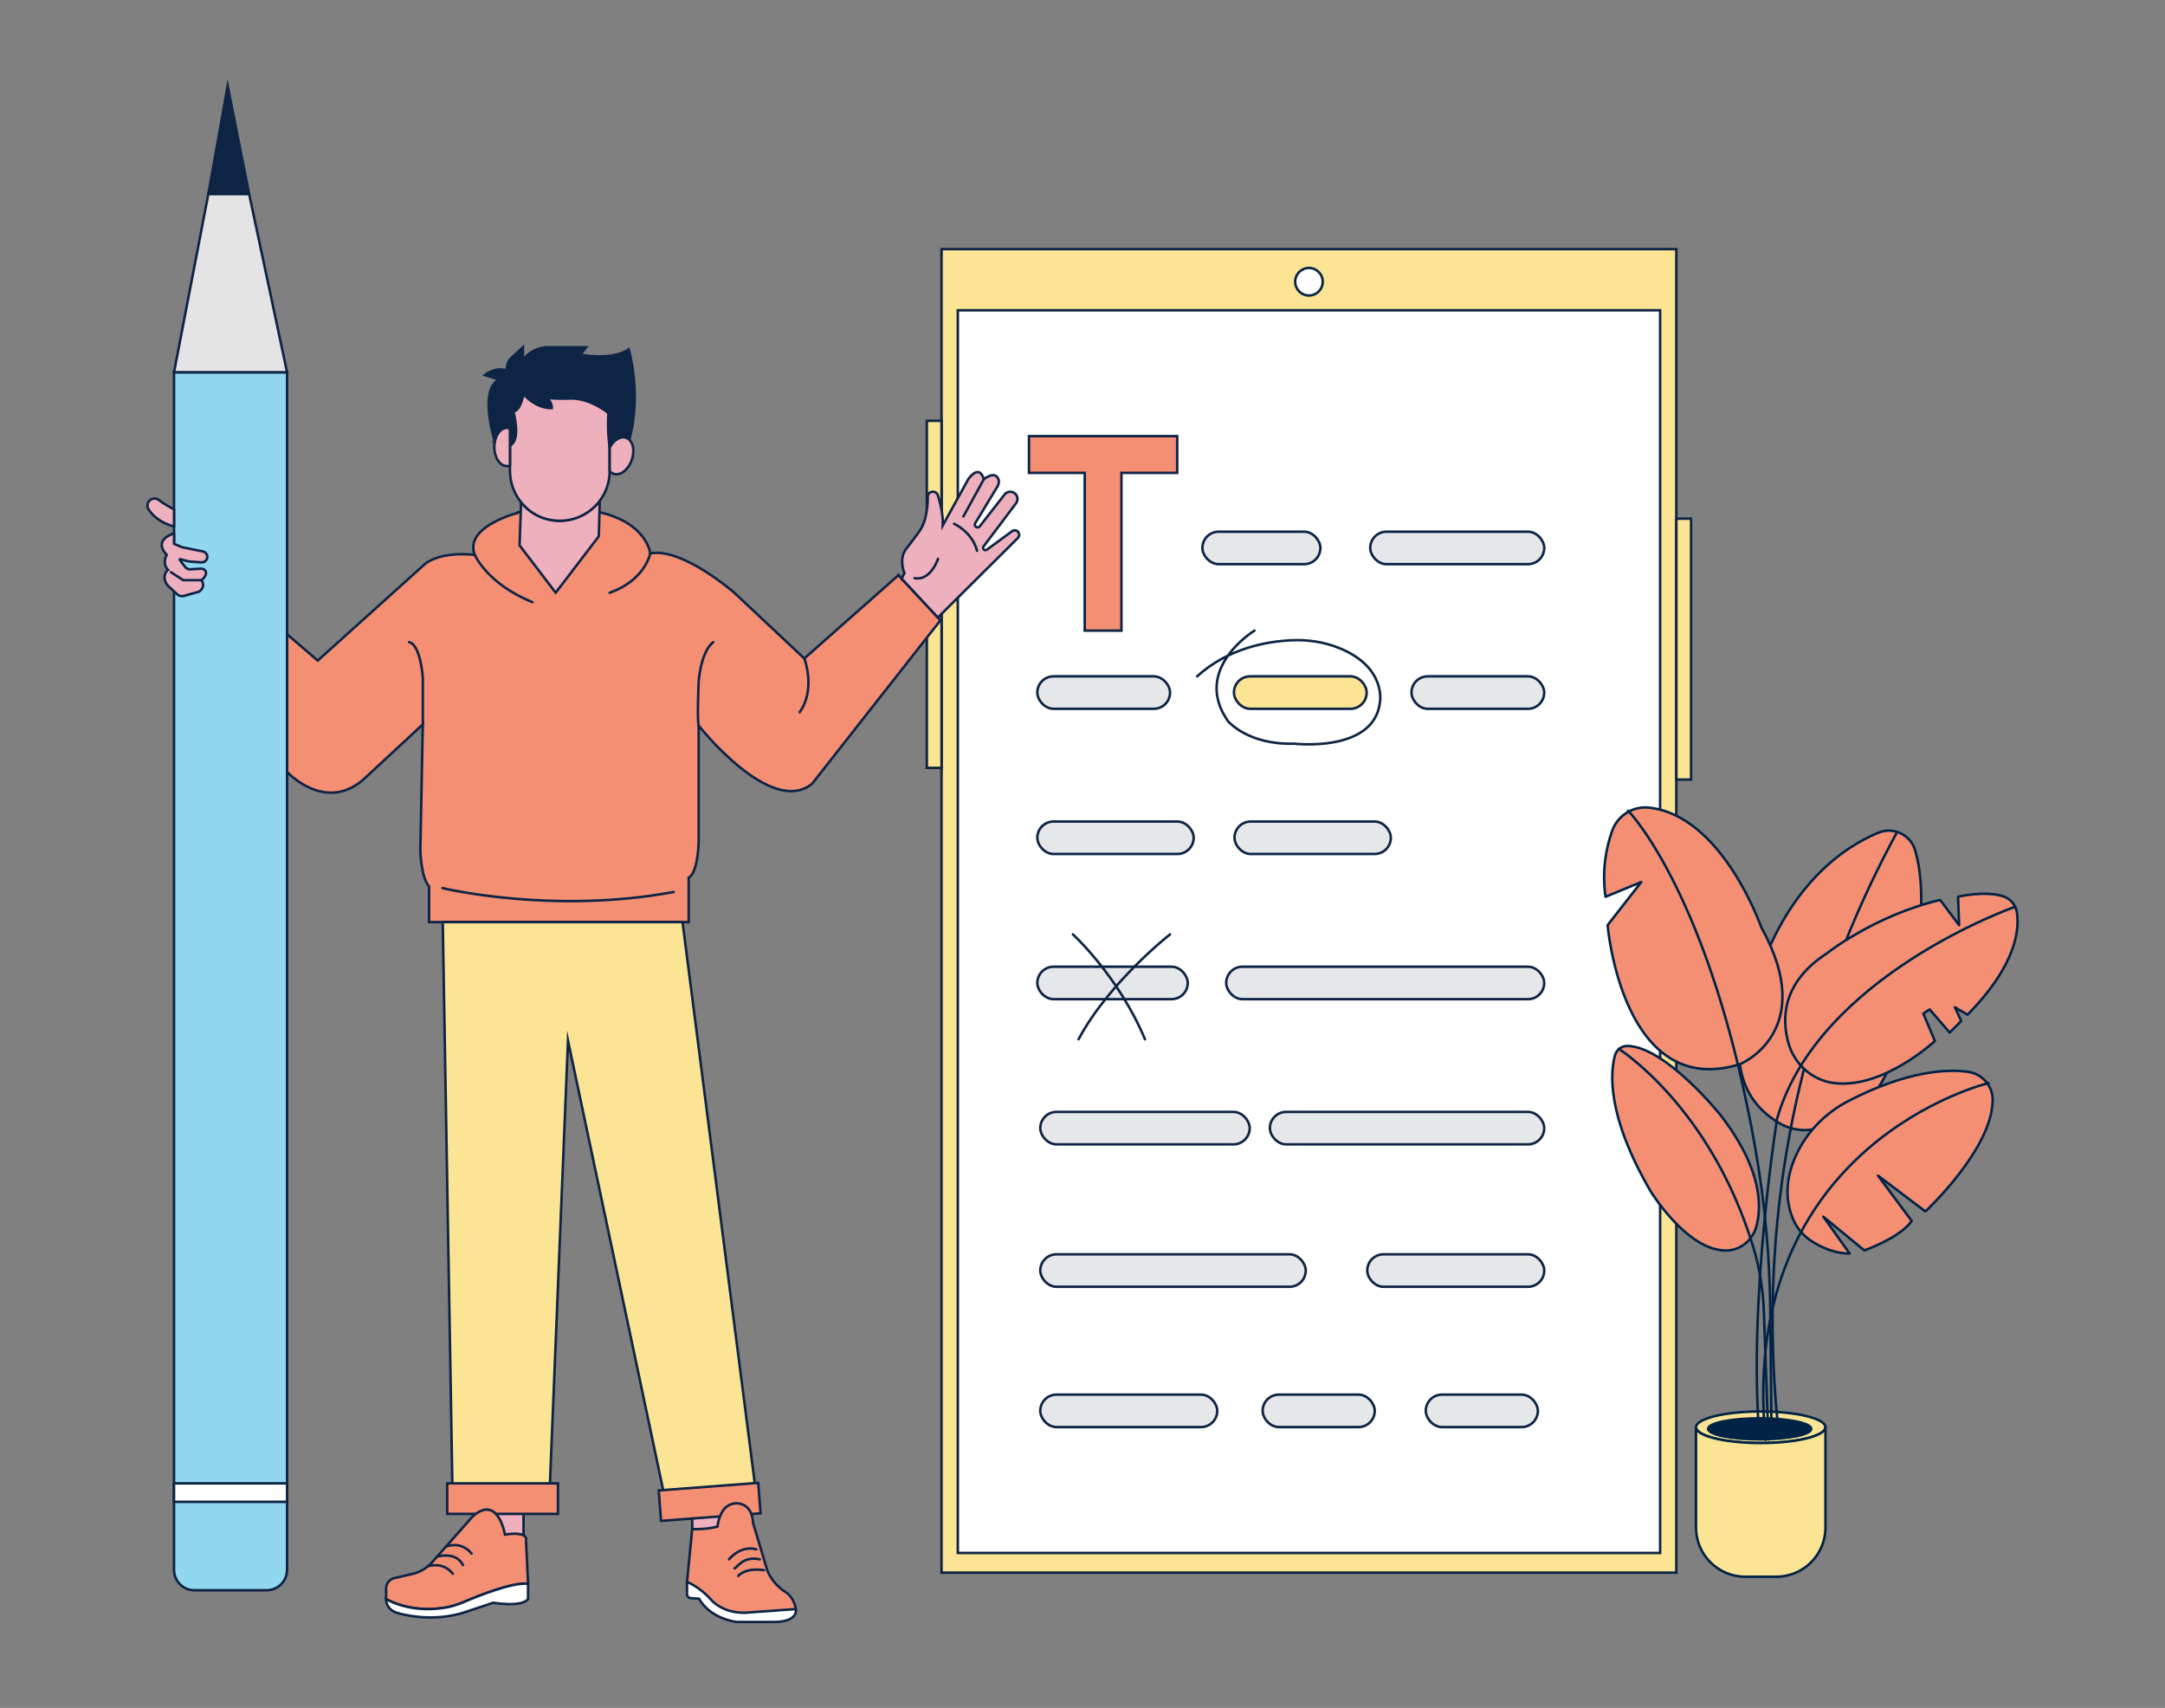 <?xml version="1.0" encoding="UTF-8"?>
<svg xmlns="http://www.w3.org/2000/svg" id="a" width="865.76" height="682.89" viewBox="0 0 865.76 682.89">
  <rect x="0" y="0" width="865.76" height="682.89" fill="#808080" stroke="none"/>
  <rect x="376.51" y="99.61" width="293.84" height="529.18" fill="#fbe493" stroke="#0d2445" stroke-miterlimit="10"></rect>
  <rect x="383.02" y="124.06" width="280.84" height="496.86" fill="#fff" stroke="#0d2445" stroke-miterlimit="10"></rect>
  <circle cx="523.44" cy="112.64" r="5.51" fill="#fff" stroke="#0d2445" stroke-miterlimit="10"></circle>
  <rect x="370.63" y="168.25" width="5.88" height="62.58" fill="#fbe493" stroke="#0d2445" stroke-miterlimit="10"></rect>
  <rect x="670.36" y="207.38" width="5.88" height="104.32" fill="#fbe493" stroke="#0d2445" stroke-miterlimit="10"></rect>
  <rect x="370.63" y="244.44" width="5.88" height="62.58" fill="#fbe493" stroke="#0d2445" stroke-miterlimit="10"></rect>
  <rect x="480.82" y="212.59" width="47.19" height="12.98" rx="6.49" ry="6.49" fill="#e6e7e8" stroke="#0d2445" stroke-miterlimit="10"></rect>
  <rect x="547.93" y="212.59" width="69.6" height="12.98" rx="6.49" ry="6.49" fill="#e6e7e8" stroke="#0d2445" stroke-miterlimit="10"></rect>
  <rect x="414.81" y="270.42" width="53.08" height="12.98" rx="6.49" ry="6.49" fill="#e6e7e8" stroke="#0d2445" stroke-miterlimit="10"></rect>
  <rect x="414.81" y="328.47" width="62.52" height="12.98" rx="6.49" ry="6.49" fill="#e6e7e8" stroke="#0d2445" stroke-miterlimit="10"></rect>
  <rect x="414.81" y="386.52" width="60.16" height="12.98" rx="6.49" ry="6.49" fill="#e6e7e8" stroke="#0d2445" stroke-miterlimit="10"></rect>
  <rect x="415.99" y="444.57" width="83.75" height="12.98" rx="6.49" ry="6.49" fill="#e6e7e8" stroke="#0d2445" stroke-miterlimit="10"></rect>
  <rect x="415.99" y="501.51" width="106.17" height="12.98" rx="6.49" ry="6.49" fill="#e6e7e8" stroke="#0d2445" stroke-miterlimit="10"></rect>
  <rect x="546.75" y="501.51" width="70.78" height="12.98" rx="6.49" ry="6.49" fill="#e6e7e8" stroke="#0d2445" stroke-miterlimit="10"></rect>
  <rect x="415.99" y="557.61" width="70.78" height="12.98" rx="6.49" ry="6.49" fill="#e6e7e8" stroke="#0d2445" stroke-miterlimit="10"></rect>
  <rect x="504.92" y="557.61" width="44.83" height="12.98" rx="6.49" ry="6.49" fill="#e6e7e8" stroke="#0d2445" stroke-miterlimit="10"></rect>
  <rect x="570.15" y="557.61" width="44.83" height="12.98" rx="6.49" ry="6.49" fill="#e6e7e8" stroke="#0d2445" stroke-miterlimit="10"></rect>
  <rect x="507.82" y="444.57" width="109.7" height="12.98" rx="6.49" ry="6.49" fill="#e6e7e8" stroke="#0d2445" stroke-miterlimit="10"></rect>
  <rect x="490.35" y="386.52" width="127.17" height="12.98" rx="6.49" ry="6.49" fill="#e6e7e8" stroke="#0d2445" stroke-miterlimit="10"></rect>
  <rect x="493.66" y="328.47" width="62.52" height="12.98" rx="6.49" ry="6.49" fill="#e6e7e8" stroke="#0d2445" stroke-miterlimit="10"></rect>
  <rect x="493.44" y="270.42" width="53.08" height="12.98" rx="6.49" ry="6.49" fill="#fbe493" stroke="#0d2445" stroke-miterlimit="10"></rect>
  <rect x="564.44" y="270.42" width="53.08" height="12.98" rx="6.49" ry="6.49" fill="#e6e7e8" stroke="#0d2445" stroke-miterlimit="10"></rect>
  <polygon points="470.74 174.39 411.48 174.39 411.48 189.07 433.77 189.07 433.77 252.14 448.45 252.14 448.45 189.07 470.74 189.07 470.74 174.39" fill="#f58f74" stroke="#0d2445" stroke-miterlimit="10"></polygon>
  <path d="m501.65,252.14s-25.22,15.36-10.59,36.19c0,0,7.88,9.57,26.45,9.01,0,0,32.08,3.78,34.33-16.68,0,0,2.59-13.95-16.38-21.58-5.94-2.39-12.37-3.36-18.77-3.09-9.76.41-25.43,3.05-37.98,14.43" fill="none" stroke="#0d2445" stroke-linecap="round" stroke-linejoin="round"></path>
  <path d="m467.89,373.59s-24.22,18.87-36.6,41.95" fill="none" stroke="#0d2445" stroke-linecap="round" stroke-linejoin="round"></path>
  <path d="m429.04,373.59s18.24,16.62,28.82,41.95" fill="none" stroke="#0d2445" stroke-linecap="round" stroke-linejoin="round"></path>
  <path d="m207.77,204.84s-22.43,5.5-17.93,17.01c0,0-13.26-1.75-20.01,3.75l-42.77,38.52-12.26-10.51v55.03s15.01,16.26,30.27,3.25l24.01-22.26-1,50.28s.25,11.01,3.5,14.51v14.26h103.81v-17.76s3.5-1,4-14.26v-46.53s28.86,36.63,45.35,23.25l51.34-65.35-16.8-18.05-37.65,33.3-28.01-26.3s-20.85-18.2-33.61-15.71c0,0-1.16-12.03-20.18-16.44h-32.07Z" fill="#f58f74" stroke="#0d2445" stroke-miterlimit="10"></path>
  <path d="m189.85,221.85s4.96,11.62,23.07,18.91" fill="none" stroke="#0d2445" stroke-linecap="round" stroke-linejoin="round"></path>
  <path d="m260.03,221.28s-1.98,10.69-16.22,15.71" fill="none" stroke="#0d2445" stroke-linecap="round" stroke-linejoin="round"></path>
  <path d="m279.4,290.14c-.7-2.27,0-17.83,0-17.83,0,0,.86-11.82,5.83-15.56" fill="none" stroke="#0d2445" stroke-linecap="round" stroke-linejoin="round"></path>
  <path d="m169.09,289.64v-18.57s-.85-13.38-5.52-14.31" fill="none" stroke="#0d2445" stroke-linecap="round" stroke-linejoin="round"></path>
  <path d="m176.94,355.09s43.88,10.58,92.42,1.56" fill="none" stroke="#0d2445" stroke-linecap="round" stroke-linejoin="round"></path>
  <polygon points="177.05 368.68 180.91 594.55 219.86 594.55 227.13 416.06 265.66 597.98 302.47 597.98 272.93 368.68 177.05 368.68" fill="#fbe493" stroke="#0d2445" stroke-miterlimit="10"></polygon>
  <rect x="190.54" y="599.2" width="18.82" height="18.82" fill="#efb0be" stroke="#0d2445" stroke-miterlimit="10"></rect>
  <rect x="276.81" y="603.57" width="12.8" height="10.7" fill="#efb0be" stroke="#0d2445" stroke-miterlimit="10"></rect>
  <path d="m274.73,637.34v-4.84l14.88-2.4,28.63,13.25s1.28,4.83-8,5.15h-15.68s-10.32-1.04-15.04-9.3l-3.24-.2c-.88-.05-1.56-.78-1.56-1.66Z" fill="#fff" stroke="#0d2445" stroke-miterlimit="10"></path>
  <path d="m321.64,263.29s4.73,12.25-1.87,21.49" fill="none" stroke="#0d2445" stroke-linecap="round" stroke-linejoin="round"></path>
  <path d="m360.55,231.35l1.12-2.21s-2.7-6.19,1.24-10.34l4.36-5.81c1.36-1.82,2.32-3.91,2.81-6.13.53-2.38,1.05-5.5.89-8.05-.08-1.19.83-2.21,2.02-2.21h.1c.88,0,1.66.56,1.93,1.39.77,2.34,2.15,7.27,2,12.09l10.02-18.21c.11-.2.24-.4.38-.58.93-1.22,4.38-5.21,5.99.32,0,0,4.15-3.38,5.7-.35.51,1,.39,2.22-.19,3.18l-8.94,14.75c-.29.48-.17,1.11.27,1.45h0c.48.37,1.17.28,1.55-.2l9.91-12.72c1.01-1.3,2.91-1.49,4.16-.42h0c1.16.99,1.34,2.71.43,3.93l-12.98,17.25c-.3.4-.23.96.15,1.28h0c.33.27.8.29,1.15.04l10.1-7.41c.91-.67,2.2-.34,2.68.69h0c.32.68.17,1.49-.36,2.02l-32,31.8-14.5-15.57Z" fill="#efb0be" stroke="#0d2445" stroke-miterlimit="10"></path>
  <line x1="393.42" y1="191.61" x2="385.23" y2="206.53" fill="none" stroke="#0d2445" stroke-linecap="round" stroke-linejoin="round"></line>
  <path d="m381.53,209.43s7.25,3.22,9.18,10.79" fill="none" stroke="#0d2445" stroke-linecap="round" stroke-linejoin="round"></path>
  <path d="m375.09,223.45s-2.89,8.92-9.34,7.73" fill="none" stroke="#0d2445" stroke-linecap="round" stroke-linejoin="round"></path>
  <path d="m69.59,148.84h45.21v478.82c0,4.51-3.66,8.18-8.18,8.18h-28.85c-4.51,0-8.18-3.66-8.18-8.18V148.84h0Z" fill="#91d7f0" stroke="#0d2445" stroke-miterlimit="10"></path>
  <polygon points="69.59 148.84 83.32 77.54 99.62 77.54 114.8 148.84 69.59 148.84" fill="#e4e4e4" stroke="#0d2445" stroke-miterlimit="10"></polygon>
  <polygon points="83.32 77.54 91.04 34.39 99.62 77.54 83.32 77.54" fill="#0d2445" stroke="#0d2445" stroke-miterlimit="10"></polygon>
  <path d="m69.59,203.62s-3.56-1.72-6.03-3.68c-.94-.75-2.25-.83-3.26-.19h0c-1.37.85-1.74,2.66-.84,4,1.5,2.23,4.51,5.29,10.13,6.75v-6.87Z" fill="#efb0be" stroke="#0d2445" stroke-miterlimit="10"></path>
  <path d="m69.59,213.29s-8.68,2.32-2.94,8.55c0,0-1.96,3.42.49,5.98,0,0-3.05,2.56,0,6.35l3.77,3.49c.69.64,1.66.87,2.57.62l5.99-1.67s3.05-1.59,1.1-4.64c0,0,2.45-1.81,1.67-3.54-.32-.71-1.09-1.09-1.86-1.05l-4.29.25c-.79.05-1.55-.3-2.03-.93l-2.17-2.82c-.11-.15.03-.36.21-.31l3,.82c.31.08.63.14.95.16l4.49.3c1.27.08,2.35-.92,2.35-2.2h0c0-1.05-.74-1.95-1.76-2.16l-8.37-1.71-3.16-1.34v-4.15Z" fill="#efb0be" stroke="#0d2445" stroke-miterlimit="10"></path>
  <polyline points="80.57 231.96 73.24 231.96 68.36 228.79" fill="none" stroke="#0d2445" stroke-linecap="round" stroke-linejoin="round"></polyline>
  <rect x="69.59" y="593.1" width="45.21" height="7.38" fill="#fff" stroke="#0d2445" stroke-miterlimit="10"></rect>
  <path d="m239.84,200.22l-.38,14.19-17.25,22.57-14.44-18.93.6-17.24c3.65,4.51,9.24,7.4,15.5,7.4s12.34-3.14,15.97-8Z" fill="#efb0be" stroke="#0d2445" stroke-miterlimit="10"></path>
  <path d="m243.81,168.78v19.57c-.01,4.45-1.49,8.55-3.96,11.87-3.64,4.86-9.44,8-15.97,8s-11.85-2.89-15.5-7.4h0c-2.78-3.43-4.44-7.79-4.44-12.54v-19.5c0-11.01,8.92-19.94,19.94-19.94,5.51,0,10.49,2.24,14.1,5.84,3.61,3.62,5.84,8.6,5.84,14.1Z" fill="#efb0be" stroke="#0d2445" stroke-miterlimit="10"></path>
  <rect x="178.83" y="593.1" width="44.3" height="12.2" fill="#f58f74" stroke="#0d2445" stroke-miterlimit="10"></rect>
  <rect x="263.85" y="594.38" width="39.91" height="12.2" transform="translate(-44.76 23.27) rotate(-4.35)" fill="#f58f74" stroke="#0d2445" stroke-miterlimit="10"></rect>
  <path d="m211.16,633.21c-6.23-.64-19.83,4.81-25.72,7.33-2.5,1.07-5.1,1.88-7.78,2.3-14.3,2.21-23.26-3.53-23.26-3.53v-4.17c0-2,1.38-3.74,3.33-4.18l7.12-1.63c3.08-.7,5.86-2.35,7.95-4.7l16.09-18.16c10.23-9.4,13.04,7.1,13.04,7.1,9.9-1.49,8.42,2.48,8.42,2.48l.82,17.16Z" fill="#f58f74" stroke="#0d2445" stroke-miterlimit="10"></path>
  <path d="m211.16,633.21v6.11c-2.44,3.46-13.9,1.5-13.9,1.5l-11.16,3.72c-13.3,4.51-26.49.57-26.49.57-5.53-1.24-5.22-5.78-5.22-5.78,0,0,8.95,5.74,23.26,3.53,2.68-.42,5.29-1.23,7.78-2.3,5.9-2.53,19.5-7.97,25.72-7.33Z" fill="#fff" stroke="#0d2445" stroke-miterlimit="10"></path>
  <path d="m171.14,626.23s5.93-2.11,9.92,3.01" fill="none" stroke="#0d2445" stroke-linecap="round" stroke-linejoin="round"></path>
  <path d="m174.78,622.39s7.42-2.32,10.38,3.4" fill="none" stroke="#0d2445" stroke-linecap="round" stroke-linejoin="round"></path>
  <path d="m178.31,618.41s5.82-2.61,10.27,2.75" fill="none" stroke="#0d2445" stroke-linecap="round" stroke-linejoin="round"></path>
  <path d="m276.81,611.39l-2.08,21.12s5.12,1.89,9.92,7.42c0,0,4.32,5.06,13.28,4.9l20.32-1.47s-.48-4.45-4.16-6.85c0,0-4.64-2.56-7.2-8.4l-5.76-19.19s0-2.15-.98-4.29c-2.05-4.46-8.29-4.77-11.01-.68-.98,1.47-1.86,3.54-2.24,6.42,0,0-3.84,1.18-10.08,1.02Z" fill="#f58f74" stroke="#0d2445" stroke-miterlimit="10"></path>
  <path d="m291.54,623.46s4.4-5.71,10.93-4" fill="none" stroke="#0d2445" stroke-linecap="round" stroke-linejoin="round"></path>
  <path d="m293.74,627.06c1.1-.18,3.12-5,10.11-3.6" fill="none" stroke="#0d2445" stroke-linecap="round" stroke-linejoin="round"></path>
  <path d="m295.21,630.1s2.57-3.41,10.29-2.3" fill="none" stroke="#0d2445" stroke-linecap="round" stroke-linejoin="round"></path>
  <path d="m197.89,176.53s-6.64-20.82,1.79-24.78l-5.79-1.82s3.97-3.31,8.76-1.82c0,0,0-2.98,1.16-4.3l5.29-4.96v5.12s3.47-5.29,10.41-5.12h14.88s-2.31,2.98-2.31,2.98c0,0,12.89,2.48,19.34-2.15,0,0,5.43,18.57-.03,36.92l-7.59,2.37s-.99-6.55-.49-13.83c0,0-7.54-6.23-15.54-5.79,0,0-8.27.33-9.75-.66,0,0,2.64,1.32,2.64,4.47,0,0-5.62.66-11.41-5.62,0,0-.83,6.28-3.97,7.11,0,0,3.26,11.35-1.37,13.45l-6.04-1.56Z" fill="#0d2445" stroke="#0d2445" stroke-miterlimit="10"></path>
  <path d="m203.93,171.3v14.85c-.38.15-.79.22-1.21.22-2.79,0-5.05-3.43-5.05-7.65s2.27-7.64,5.05-7.64c.41,0,.82.07,1.21.22Z" fill="#efb0be" stroke="#0d2445" stroke-miterlimit="10"></path>
  <path d="m252.65,183.88c-1.38,3.99-4.63,6.48-7.27,5.58-.62-.22-1.15-.6-1.57-1.11v-9.37c1.59-3.02,4.31-4.74,6.56-3.96,2.64.91,3.65,4.89,2.27,8.87Z" fill="#efb0be" stroke="#0d2445" stroke-miterlimit="10"></path>
  <ellipse cx="704.1" cy="570.66" rx="25.88" ry="6.31" fill="#fbe493" stroke="#002346" stroke-miterlimit="10"></ellipse>
  <path d="m751.17,332.93c-13.37,5.51-36.9,20.71-49.39,61.39,0,0-19.38,37.28,9.56,54.65,3.99,2.4,8.7,3.36,13.31,2.68,9.04-1.32,24.18-6.72,31.84-27.45,0,0,18.27-54.14,9.36-84.22-1.84-6.23-8.67-9.52-14.68-7.05Z" fill="#f58f74" stroke="#002346" stroke-linecap="round" stroke-linejoin="round"></path>
  <path d="m758.62,332.69c-13.73,25.19-29.52,60.43-39.59,104.56-12.89,56.47-11.26,104.95-7.54,137.49" fill="none" stroke="#002346" stroke-linecap="round" stroke-linejoin="round"></path>
  <path d="m775.85,359.82l7.58,10.1-.42-11.36s10.58-2.57,18.07-.18c2.88.92,4.96,3.39,5.44,6.37,1.06,6.59.03,20.9-19.72,40.95l-5.05-2.95,2.53,5.47-4.63,4.63-8-9.26-2.53,1.68,4.63,10.94s-20.53,19.18-40.17,16.85c-8.78-1.04-15.96-7.44-18.38-15.94-2.69-9.44-2.8-24.09,15.2-35.84,0,0,18.94-15.15,45.45-21.46Z" fill="#f58f74" stroke="#002346" stroke-linecap="round" stroke-linejoin="round"></path>
  <path d="m805.82,362.55s-78.79,27.57-95.2,84.8c0,0-11.78,73.65-6.94,128.15" fill="none" stroke="#002346" stroke-linecap="round" stroke-linejoin="round"></path>
  <path d="m719.35,459.66c-3.97,7.51-6.54,17.17-2.53,27.29,1.53,3.88,4.26,7.18,7.78,9.41,3.62,2.3,9.02,4.85,15.05,4.85l-10.52-14.73,16.41,13.47s14.31-5.05,18.94-11.78l-13.47-18.1,18.94,14.31s26.77-24.93,26.9-44.52c.04-5.69-4.23-10.55-9.87-11.31-8.45-1.15-24.23-.48-47.68,11.59-8.46,4.35-15.5,11.11-19.96,19.52Z" fill="#f58f74" stroke="#002346" stroke-linecap="round" stroke-linejoin="round"></path>
  <path d="m656.33,352.66l-13.47,17.25s5.89,70.28,53.03,55.55c0,0,31.56-13.05,8.42-54.71,0,0-15.56-44.66-44.87-47.83-6.46-.7-12.56,3.15-14.75,9.27-2.22,6.19-4.23,15.38-2.66,26.36l14.31-5.89Z" fill="#f58f74" stroke="#002346" stroke-linecap="round" stroke-linejoin="round"></path>
  <path d="m650.91,418.2c-2.34-.07-4.44,1.46-5.08,3.71-1.87,6.64-3.53,23.95,14.28,54.48,0,0,14.32,23.38,29.81,23.62,5.73.09,10.72-3.83,12.33-9.33,2.3-7.88,2.66-23.04-14.37-45.01,0,0-21.71-27.04-36.98-27.47Z" fill="#f58f74" stroke="#002346" stroke-linecap="round" stroke-linejoin="round"></path>
  <path d="m729.98,570.66v40.11c0,10.85-8.8,19.65-19.65,19.65h-12.46c-10.85,0-19.65-8.8-19.65-19.65v-40.11c0,3.48,11.59,6.31,25.88,6.31s25.88-2.83,25.88-6.31Z" fill="#fbe493" stroke="#002346" stroke-miterlimit="10"></path>
  <ellipse cx="703.67" cy="571.29" rx="20.62" ry="4.21" fill="#002346" stroke="#002346" stroke-linecap="round" stroke-linejoin="round"></ellipse>
  <path d="m795.21,433.04s-100.58,23.99-89.22,142.67" fill="none" stroke="#002346" stroke-linecap="round" stroke-linejoin="round"></path>
  <path d="m651.07,324.14s33.02,33.45,50.89,135.17c3.78,21.53,5.75,43.33,5.97,65.19l.5,50.7" fill="none" stroke="#002346" stroke-linecap="round" stroke-linejoin="round"></path>
  <path d="m647.3,419.36s36.57,22.88,53.69,78.87c2.6,8.51,4.06,17.34,4.37,26.24l1.8,51.09" fill="none" stroke="#002346" stroke-linecap="round" stroke-linejoin="round"></path>
</svg>
